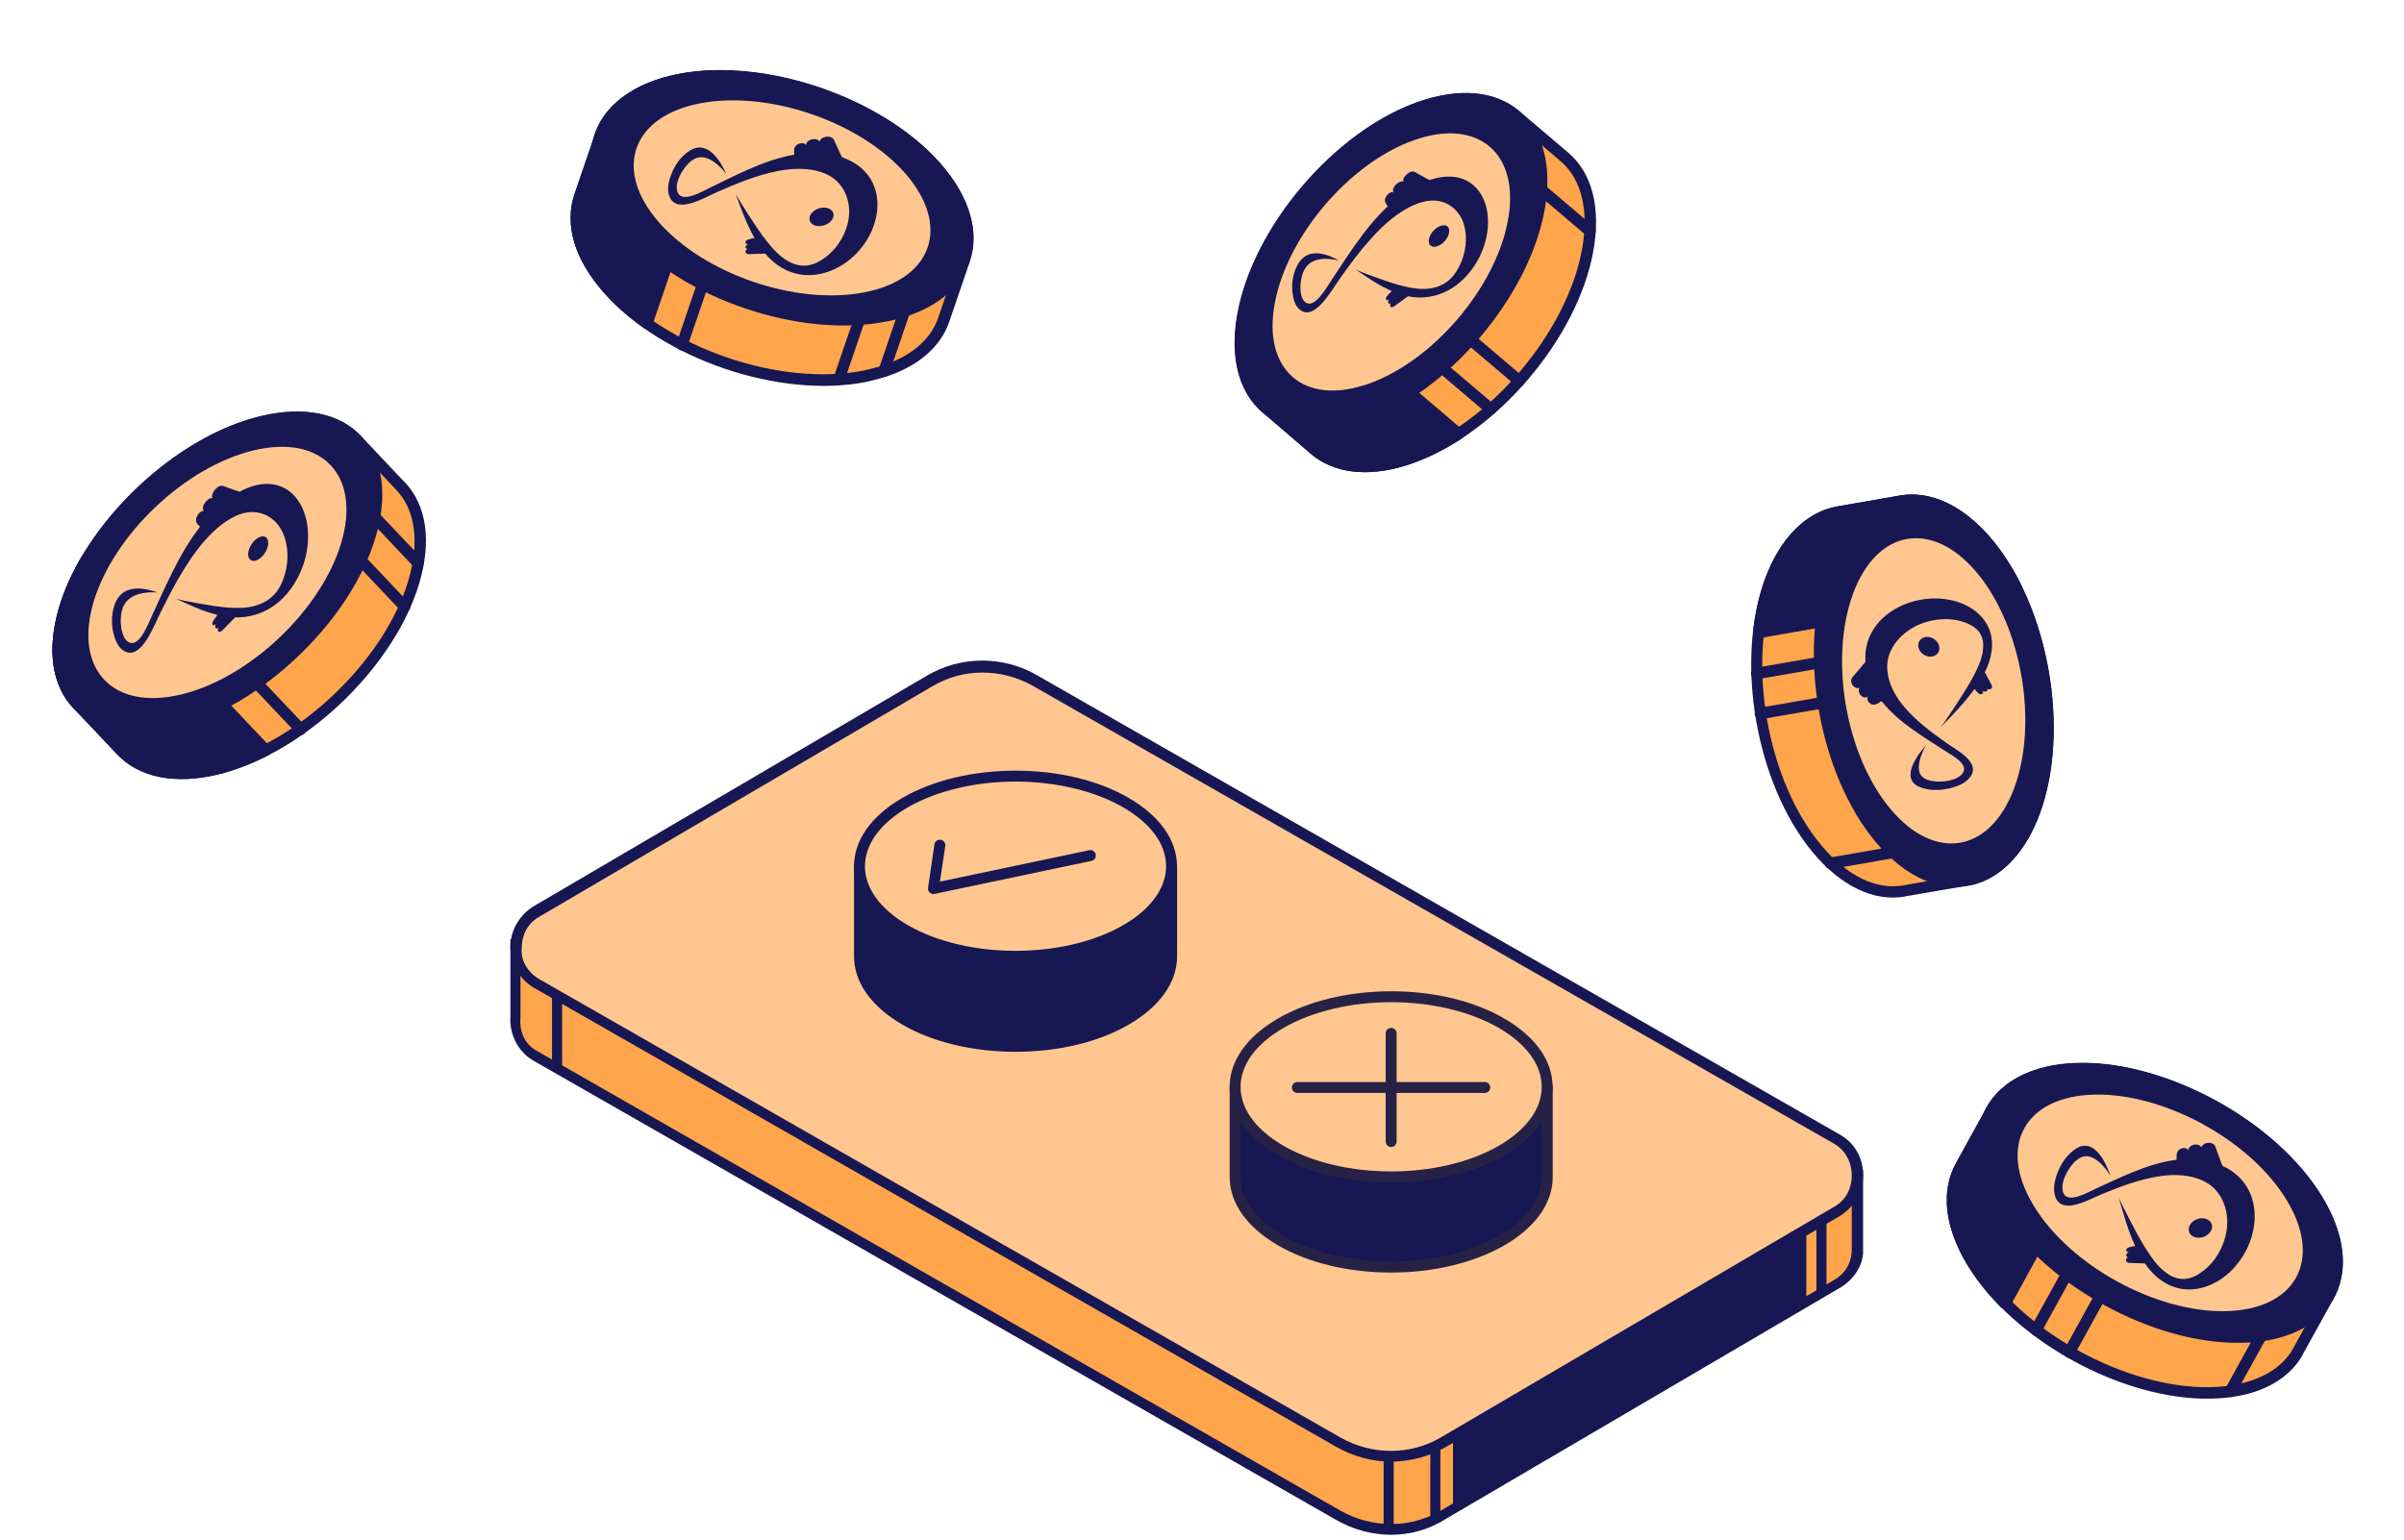 <svg width="64" height="41" viewBox="0 0 64 41" fill="none" xmlns="http://www.w3.org/2000/svg">
<path d="M53.024 29.564C53.392 28.9 54.196 28.483 55.347 28.457C57.656 28.409 60.5 29.975 61.69 31.948C62.285 32.935 62.356 33.84 61.993 34.503L61.177 35.984C60.809 36.648 60.005 37.065 58.853 37.091C56.544 37.139 53.701 35.573 52.511 33.6C51.916 32.614 51.839 31.71 52.207 31.046L53.024 29.564Z" fill="#FFA54B"/>
<path d="M59.969 37.082C60.588 36.891 61.053 36.538 61.312 36.064C61.319 36.05 61.323 36.043 61.325 36.031L62.128 34.583C62.537 33.842 62.43 32.878 61.824 31.878C60.605 29.867 57.7 28.268 55.343 28.314C54.185 28.336 53.294 28.768 52.887 29.497L52.071 30.978C51.662 31.719 51.769 32.682 52.374 33.683C53.593 35.694 56.499 37.292 58.855 37.247C59.264 37.237 59.636 37.185 59.969 37.082ZM61.049 35.908L61.045 35.915C60.695 36.545 59.901 36.918 58.853 36.941C56.595 36.985 53.809 35.453 52.644 33.524C52.096 32.616 51.989 31.763 52.341 31.12L53.157 29.639C53.507 29.009 54.301 28.636 55.349 28.613C57.607 28.569 60.394 30.101 61.558 32.029C62.106 32.938 62.214 33.791 61.86 34.428L61.049 35.908Z" fill="#171753"/>
<path d="M52.209 31.051L53.026 29.57C53.394 28.905 54.198 28.488 55.349 28.462C55.798 28.451 56.267 28.509 56.74 28.612L53.382 34.71C53.038 34.364 52.743 33.992 52.508 33.607C51.911 32.615 51.841 31.715 52.209 31.051Z" fill="#171753"/>
<path d="M53.431 34.851C53.468 34.84 53.501 34.812 53.519 34.778L56.871 28.681C56.893 28.639 56.894 28.587 56.876 28.546C56.856 28.5 56.818 28.471 56.769 28.463C56.271 28.351 55.787 28.304 55.343 28.313C54.185 28.335 53.294 28.768 52.887 29.496L52.071 30.978C51.662 31.718 51.769 32.682 52.374 33.683C52.603 34.064 52.906 34.446 53.269 34.814C53.303 34.85 53.349 34.865 53.398 34.856C53.416 34.856 53.421 34.854 53.431 34.851ZM56.506 28.718L53.349 34.453C53.063 34.148 52.828 33.838 52.64 33.531C52.093 32.623 51.985 31.769 52.337 31.127L53.154 29.646C53.504 29.016 54.298 28.643 55.346 28.62C55.712 28.605 56.105 28.64 56.506 28.718Z" fill="#171753"/>
<path d="M53.328 32.119C52.132 30.147 53.038 28.505 55.347 28.457C57.656 28.409 60.5 29.975 61.69 31.948C62.887 33.925 61.979 35.562 59.67 35.61C57.361 35.658 54.519 34.097 53.328 32.119Z" fill="#171753"/>
<path d="M54.138 32.102C53.174 30.513 53.904 29.189 55.766 29.15C57.628 29.111 59.92 30.374 60.88 31.965C61.845 33.558 61.113 34.878 59.251 34.917C57.39 34.956 55.099 33.697 54.138 32.102Z" fill="#FFC78F"/>
<path d="M60.784 35.595C61.509 35.371 62.012 34.937 62.242 34.333C62.511 33.629 62.362 32.754 61.821 31.867C60.602 29.856 57.696 28.258 55.34 28.303C54.049 28.326 53.106 28.855 52.773 29.729C52.504 30.432 52.654 31.307 53.195 32.195C54.414 34.205 57.321 35.809 59.676 35.759C60.08 35.755 60.451 35.698 60.784 35.595ZM54.325 28.768C54.626 28.674 54.976 28.624 55.349 28.613C57.607 28.569 60.394 30.1 61.558 32.029C62.045 32.835 62.182 33.615 61.956 34.23C61.764 34.736 61.324 35.11 60.694 35.304C60.393 35.398 60.043 35.448 59.67 35.459C57.412 35.503 54.625 33.972 53.461 32.043C52.974 31.237 52.837 30.457 53.065 29.847C53.26 29.335 53.696 28.962 54.325 28.768Z" fill="#171753"/>
<path d="M59.425 37.198C59.462 37.187 59.495 37.159 59.513 37.125L60.33 35.644C60.37 35.567 60.342 35.477 60.271 35.436C60.195 35.395 60.105 35.423 60.063 35.494L59.246 36.975C59.206 37.052 59.234 37.142 59.305 37.183C59.341 37.207 59.389 37.21 59.425 37.198ZM55.139 36.154C55.175 36.143 55.208 36.116 55.226 36.081L56.042 34.6C56.083 34.523 56.055 34.434 55.984 34.392C55.913 34.35 55.818 34.379 55.776 34.45L54.959 35.932C54.919 36.008 54.947 36.098 55.018 36.14C55.061 36.167 55.102 36.166 55.139 36.154ZM54.249 35.566C54.286 35.555 54.319 35.527 54.337 35.493L55.153 34.011C55.194 33.935 55.166 33.845 55.095 33.803C55.019 33.763 54.929 33.791 54.887 33.862L54.07 35.343C54.03 35.419 54.058 35.509 54.129 35.551C54.17 35.573 54.212 35.578 54.249 35.566Z" fill="#171753"/>
<path d="M50.598 13.352C51.341 13.226 52.172 13.589 52.915 14.472C54.397 16.245 54.956 19.439 54.161 21.609C53.767 22.693 53.107 23.315 52.358 23.442L50.692 23.732C49.943 23.859 49.117 23.494 48.375 22.611C46.893 20.839 46.334 17.645 47.125 15.482C47.519 14.397 48.179 13.776 48.928 13.649L50.598 13.352Z" fill="#FFA54B"/>
<path d="M52.624 23.534C53.349 23.31 53.948 22.643 54.309 21.656C55.115 19.448 54.545 16.182 53.035 14.372C52.282 13.475 51.41 13.055 50.573 13.198L48.907 13.487C48.088 13.631 47.388 14.328 46.989 15.419C46.178 17.629 46.754 20.894 48.264 22.704C49.017 23.601 49.882 24.017 50.713 23.876C50.724 23.873 50.729 23.871 50.74 23.868L52.39 23.583C52.464 23.578 52.545 23.558 52.624 23.534ZM48.761 13.84C48.824 13.82 48.895 13.804 48.96 13.79L50.626 13.5C51.347 13.376 52.12 13.757 52.799 14.566C54.245 16.298 54.797 19.431 54.021 21.548C53.66 22.535 53.049 23.165 52.334 23.288L50.667 23.577C50.667 23.577 50.667 23.577 50.662 23.579C49.941 23.703 49.168 23.322 48.489 22.513C47.038 20.782 46.491 17.648 47.267 15.53C47.6 14.639 48.126 14.036 48.761 13.84Z" fill="#171753"/>
<path d="M48.931 13.642L50.598 13.352C51.341 13.226 52.172 13.589 52.915 14.472C53.202 14.818 53.458 15.214 53.669 15.653L46.813 16.853C46.867 16.373 46.972 15.905 47.125 15.482C47.525 14.396 48.184 13.774 48.931 13.642Z" fill="#171753"/>
<path d="M53.718 15.794C53.755 15.783 53.792 15.754 53.811 15.719C53.833 15.677 53.834 15.625 53.809 15.581C53.58 15.124 53.321 14.717 53.034 14.371C52.28 13.469 51.41 13.054 50.573 13.197L48.907 13.487C48.088 13.63 47.388 14.328 46.989 15.419C46.835 15.838 46.727 16.311 46.67 16.822C46.662 16.87 46.682 16.916 46.716 16.952C46.751 16.988 46.801 17.001 46.845 16.994L53.701 15.794C53.702 15.799 53.708 15.797 53.718 15.794ZM48.761 13.839C48.824 13.819 48.895 13.803 48.96 13.789L50.626 13.499C51.347 13.375 52.12 13.756 52.799 14.566C53.031 14.848 53.247 15.169 53.44 15.532L46.991 16.659C47.049 16.247 47.146 15.869 47.267 15.53C47.6 14.639 48.126 14.036 48.761 13.839Z" fill="#171753"/>
<path d="M48.795 15.185C49.584 13.017 51.433 12.7 52.915 14.472C54.397 16.245 54.956 19.439 54.161 21.609C53.367 23.779 51.523 24.095 50.041 22.322C48.559 20.549 48.005 17.354 48.795 15.185Z" fill="#171753"/>
<path d="M49.328 15.823C49.961 14.085 51.442 13.831 52.63 15.251C53.817 16.672 54.266 19.232 53.629 20.971C52.992 22.71 51.514 22.963 50.327 21.542C49.139 20.122 48.695 17.561 49.328 15.823Z" fill="#FFC78F"/>
<path d="M52.624 23.533C53.349 23.309 53.948 22.643 54.309 21.656C55.115 19.448 54.545 16.181 53.035 14.371C52.214 13.385 51.231 12.982 50.343 13.257C49.618 13.481 49.019 14.148 48.657 15.135C47.846 17.345 48.422 20.609 49.932 22.419C50.752 23.4 51.73 23.81 52.624 23.533ZM50.427 13.55C51.194 13.312 52.056 13.683 52.801 14.571C54.252 16.301 54.799 19.436 54.022 21.553C53.697 22.448 53.169 23.046 52.534 23.242C51.767 23.48 50.905 23.109 50.161 22.221C48.71 20.491 48.163 17.357 48.939 15.239C49.265 14.344 49.793 13.746 50.427 13.55Z" fill="#171753"/>
<path d="M50.447 22.846C50.521 22.823 50.562 22.752 50.55 22.674C50.536 22.592 50.455 22.536 50.372 22.55L48.706 22.839C48.623 22.853 48.567 22.934 48.581 23.017C48.595 23.099 48.676 23.156 48.759 23.142L50.425 22.852C50.436 22.849 50.441 22.847 50.447 22.846ZM48.58 18.856C48.654 18.833 48.696 18.762 48.684 18.685C48.67 18.602 48.589 18.546 48.506 18.56L46.84 18.85C46.763 18.862 46.701 18.945 46.715 19.028C46.729 19.11 46.81 19.166 46.893 19.152L48.559 18.863C48.57 18.859 48.575 18.858 48.58 18.856ZM48.483 17.791C48.557 17.768 48.599 17.697 48.586 17.62C48.572 17.537 48.491 17.481 48.408 17.495L46.742 17.785C46.66 17.799 46.603 17.88 46.617 17.962C46.631 18.045 46.712 18.101 46.795 18.087L48.462 17.798C48.472 17.794 48.477 17.793 48.483 17.791Z" fill="#171753"/>
<path d="M33.714 10.874C33.138 10.38 32.893 9.511 33.098 8.376C33.518 6.101 35.619 3.637 37.797 2.865C38.882 2.477 39.786 2.591 40.361 3.08L41.645 4.178C42.221 4.672 42.467 5.54 42.262 6.676C41.841 8.95 39.741 11.414 37.563 12.187C36.478 12.575 35.573 12.46 34.999 11.972L33.714 10.874Z" fill="#FFA54B"/>
<path d="M37.425 12.397C37.489 12.378 37.552 12.358 37.619 12.332C39.839 11.546 41.99 9.02 42.415 6.704C42.626 5.549 42.394 4.613 41.749 4.064L40.459 2.968C39.82 2.419 38.857 2.322 37.747 2.724C35.532 3.508 33.381 6.034 32.951 8.352C32.74 9.506 32.972 10.443 33.617 10.991L34.901 12.089C35.507 12.603 36.399 12.715 37.425 12.397ZM38.024 2.945C38.944 2.66 39.737 2.751 40.257 3.193L41.548 4.295C42.107 4.771 42.308 5.607 42.115 6.652C41.706 8.87 39.645 11.293 37.515 12.051C36.511 12.402 35.656 12.336 35.103 11.858L33.813 10.762C33.26 10.284 33.059 9.448 33.246 8.405C33.655 6.187 35.716 3.764 37.846 3.006C37.908 2.981 37.966 2.963 38.024 2.945Z" fill="#171753"/>
<path d="M34.999 11.972L33.709 10.876C33.133 10.382 32.888 9.513 33.093 8.377C33.176 7.934 33.32 7.484 33.521 7.045L38.813 11.562C38.408 11.827 37.983 12.045 37.559 12.194C36.478 12.575 35.575 12.466 34.999 11.972Z" fill="#171753"/>
<path d="M37.425 12.397C37.489 12.377 37.552 12.358 37.619 12.331C38.043 12.183 38.473 11.963 38.908 11.683C38.947 11.66 38.973 11.611 38.976 11.564C38.978 11.517 38.958 11.471 38.924 11.435L33.632 6.918C33.594 6.889 33.549 6.874 33.5 6.883C33.452 6.898 33.415 6.927 33.393 6.969C33.183 7.433 33.042 7.894 32.959 8.337C32.748 9.492 32.98 10.429 33.624 10.977L34.902 12.089C35.507 12.602 36.399 12.715 37.425 12.397ZM38.561 11.536C38.21 11.749 37.858 11.921 37.514 12.045C36.51 12.397 35.655 12.331 35.101 11.853L33.811 10.757C33.258 10.279 33.057 9.443 33.244 8.4C33.313 8.042 33.423 7.666 33.578 7.288L38.561 11.536Z" fill="#171753"/>
<path d="M36.279 11.089C34.106 11.86 32.681 10.643 33.103 8.374C33.523 6.1 35.624 3.636 37.802 2.863C39.974 2.093 41.4 3.309 40.977 5.578C40.557 7.853 38.451 10.318 36.279 11.089Z" fill="#171753"/>
<path d="M36.44 10.218C34.727 10.825 33.604 9.867 33.937 8.078C34.268 6.285 35.924 4.343 37.641 3.734C39.353 3.126 40.477 4.085 40.144 5.874C39.812 7.667 38.152 9.61 36.44 10.218Z" fill="#FFC78F"/>
<path d="M36.134 11.296C36.197 11.276 36.261 11.256 36.323 11.232C38.543 10.446 40.694 7.92 41.119 5.604C41.329 4.467 41.1 3.54 40.477 2.986C39.837 2.419 38.862 2.32 37.738 2.715C35.524 3.498 33.367 6.026 32.943 8.342C32.732 9.48 32.961 10.406 33.585 10.96C34.193 11.502 35.097 11.616 36.134 11.296ZM38.024 2.945C38.96 2.655 39.76 2.75 40.281 3.215C40.818 3.697 41.011 4.524 40.824 5.55C40.415 7.769 38.354 10.191 36.224 10.949C36.166 10.967 36.104 10.992 36.046 11.01C35.109 11.3 34.309 11.205 33.789 10.741C33.251 10.258 33.059 9.431 33.246 8.405C33.655 6.186 35.716 3.764 37.846 3.006C37.908 2.981 37.966 2.963 38.024 2.945Z" fill="#171753"/>
<path d="M39.729 11.041C39.756 11.033 39.781 11.019 39.802 10.995C39.858 10.932 39.851 10.835 39.788 10.78L38.498 9.683C38.434 9.628 38.338 9.634 38.282 9.698C38.227 9.762 38.233 9.858 38.297 9.914L39.587 11.01C39.626 11.044 39.682 11.056 39.729 11.041ZM40.488 10.29C40.515 10.282 40.539 10.269 40.561 10.245C40.617 10.181 40.61 10.085 40.546 10.029L39.257 8.933C39.193 8.877 39.097 8.884 39.041 8.947C38.985 9.011 38.992 9.108 39.056 9.163L40.345 10.259C40.385 10.293 40.441 10.305 40.488 10.29ZM42.371 6.3C42.398 6.292 42.423 6.278 42.444 6.254C42.5 6.191 42.493 6.094 42.43 6.039L41.14 4.942C41.076 4.887 40.98 4.893 40.924 4.957C40.869 5.021 40.875 5.117 40.939 5.173L42.228 6.269C42.27 6.308 42.324 6.315 42.371 6.3Z" fill="#171753"/>
<path d="M15.978 3.618C16.226 2.904 16.941 2.347 18.071 2.124C20.338 1.678 23.408 2.721 24.926 4.46C25.688 5.331 25.912 6.206 25.666 6.926L25.118 8.527C24.869 9.241 24.155 9.798 23.024 10.021C20.757 10.467 17.687 9.423 16.17 7.685C15.408 6.814 15.183 5.939 15.43 5.219L15.978 3.618Z" fill="#FFA54B"/>
<path d="M23.526 10.05C24.415 9.776 25.035 9.253 25.267 8.579L25.815 6.978C26.09 6.18 25.819 5.249 25.047 4.364C23.497 2.595 20.359 1.52 18.05 1.98C16.914 2.204 16.108 2.783 15.842 3.573L15.294 5.174C15.021 5.977 15.29 6.902 16.068 7.786C17.618 9.555 20.755 10.63 23.065 10.17C23.221 10.133 23.378 10.096 23.526 10.05ZM17.659 2.385C17.797 2.342 17.947 2.301 18.099 2.271C20.317 1.834 23.325 2.863 24.811 4.559C25.51 5.357 25.764 6.176 25.521 6.872L24.973 8.473C24.772 9.057 24.228 9.509 23.434 9.754C23.297 9.797 23.145 9.832 22.994 9.867C20.776 10.304 17.769 9.276 16.282 7.58C15.583 6.782 15.335 5.961 15.572 5.267L16.12 3.666C16.322 3.082 16.866 2.63 17.659 2.385Z" fill="#171753"/>
<path d="M15.43 5.219L15.978 3.618C16.226 2.903 16.941 2.346 18.071 2.124C18.515 2.039 18.986 2.009 19.468 2.028L17.222 8.611C16.822 8.329 16.469 8.015 16.168 7.679C15.413 6.812 15.187 5.931 15.43 5.219Z" fill="#171753"/>
<path d="M17.267 8.759C17.315 8.745 17.351 8.71 17.366 8.665L19.615 2.075C19.63 2.03 19.626 1.979 19.597 1.942C19.568 1.904 19.525 1.877 19.478 1.874C18.967 1.853 18.485 1.886 18.049 1.975C16.912 2.199 16.107 2.778 15.841 3.568L15.293 5.169C15.02 5.972 15.289 6.897 16.066 7.781C16.362 8.118 16.723 8.441 17.145 8.739C17.176 8.764 17.225 8.772 17.267 8.759ZM19.258 2.174L17.146 8.368C16.814 8.117 16.529 7.852 16.288 7.579C15.589 6.781 15.341 5.959 15.578 5.266L16.126 3.665C16.361 2.984 17.067 2.475 18.107 2.275C18.46 2.201 18.85 2.167 19.258 2.174Z" fill="#171753"/>
<path d="M16.716 6.079C15.199 4.34 15.805 2.571 18.071 2.124C20.338 1.678 23.408 2.721 24.926 4.46C26.443 6.198 25.837 7.968 23.57 8.415C21.303 8.861 18.239 7.816 16.716 6.079Z" fill="#171753"/>
<path d="M17.539 5.917C16.326 4.527 16.81 3.112 18.622 2.755C20.435 2.398 22.89 3.232 24.103 4.622C25.316 6.013 24.832 7.427 23.019 7.784C21.207 8.141 18.756 7.306 17.539 5.917Z" fill="#FFC78F"/>
<path d="M24.072 8.445C25.009 8.155 25.635 7.596 25.84 6.872C26.064 6.096 25.775 5.2 25.038 4.356C23.488 2.587 20.351 1.512 18.041 1.971C16.851 2.206 16.039 2.823 15.8 3.662C15.577 4.438 15.865 5.334 16.602 6.178C18.152 7.947 21.29 9.022 23.599 8.562C23.769 8.533 23.924 8.491 24.072 8.445ZM17.66 2.385C17.797 2.343 17.947 2.302 18.1 2.272C20.317 1.835 23.325 2.863 24.811 4.559C25.476 5.321 25.739 6.115 25.548 6.789C25.37 7.412 24.818 7.895 23.982 8.154C23.845 8.196 23.695 8.237 23.542 8.267C21.324 8.704 18.317 7.676 16.83 5.98C16.166 5.218 15.903 4.424 16.094 3.75C16.272 3.127 16.829 2.642 17.66 2.385Z" fill="#171753"/>
<path d="M23.577 10.03C23.625 10.015 23.661 9.981 23.676 9.935L24.224 8.334C24.252 8.256 24.206 8.166 24.13 8.143C24.051 8.115 23.961 8.161 23.939 8.237L23.391 9.838C23.363 9.916 23.406 10.001 23.485 10.029C23.518 10.042 23.551 10.038 23.577 10.03ZM22.377 10.25C22.424 10.236 22.46 10.201 22.475 10.156L23.023 8.555C23.051 8.477 23.007 8.392 22.929 8.364C22.851 8.336 22.76 8.381 22.738 8.458L22.19 10.059C22.162 10.137 22.206 10.222 22.284 10.25C22.317 10.263 22.35 10.259 22.377 10.25ZM18.201 9.323C18.248 9.308 18.284 9.274 18.299 9.229L18.847 7.628C18.875 7.55 18.83 7.459 18.753 7.437C18.675 7.409 18.585 7.454 18.562 7.53L18.014 9.131C17.986 9.21 18.032 9.3 18.108 9.323C18.139 9.33 18.169 9.333 18.201 9.323Z" fill="#171753"/>
<path d="M2.066 18.76C1.547 18.208 1.393 17.317 1.724 16.212C2.383 13.997 4.736 11.768 6.982 11.235C8.105 10.969 8.985 11.172 9.509 11.722L10.671 12.951C11.19 13.503 11.344 14.394 11.013 15.499C10.354 17.714 8.001 19.943 5.755 20.476C4.632 20.742 3.751 20.534 3.228 19.988L2.066 18.76Z" fill="#FFA54B"/>
<path d="M6.127 20.535C8.317 19.857 10.525 17.667 11.159 15.541C11.495 14.417 11.361 13.456 10.777 12.843C10.768 12.834 10.761 12.83 10.753 12.821L9.614 11.615C9.036 11 8.084 10.807 6.945 11.079C4.649 11.621 2.241 13.931 1.576 16.165C1.24 17.289 1.375 18.25 1.959 18.863L3.121 20.091C3.705 20.705 4.652 20.899 5.79 20.627C5.905 20.604 6.016 20.569 6.127 20.535ZM10.558 13.055C11.06 13.59 11.173 14.441 10.872 15.456C10.268 17.492 8.147 19.591 6.042 20.242C5.936 20.275 5.829 20.302 5.722 20.33C4.69 20.574 3.848 20.417 3.341 19.884L2.178 18.656C1.677 18.122 1.564 17.27 1.87 16.254C2.506 14.115 4.818 11.905 7.015 11.381C8.047 11.138 8.889 11.294 9.396 11.827L10.558 13.055Z" fill="#171753"/>
<path d="M3.23 19.994L2.068 18.765C1.549 18.213 1.395 17.322 1.725 16.217C1.854 15.789 2.049 15.352 2.291 14.935L7.071 19.988C6.635 20.209 6.195 20.38 5.757 20.481C4.634 20.747 3.747 20.541 3.23 19.994Z" fill="#171753"/>
<path d="M6.122 20.536C6.455 20.433 6.794 20.293 7.139 20.117C7.185 20.097 7.213 20.054 7.221 20.005C7.229 19.956 7.214 19.908 7.18 19.872L2.4 14.82C2.366 14.784 2.321 14.769 2.27 14.774C2.224 14.776 2.181 14.807 2.154 14.85C1.898 15.294 1.703 15.731 1.576 16.165C1.24 17.289 1.375 18.249 1.959 18.863L3.121 20.091C3.705 20.704 4.652 20.898 5.791 20.627C5.9 20.605 6.011 20.57 6.122 20.536ZM6.818 19.938C6.444 20.117 6.079 20.248 5.722 20.329C4.69 20.573 3.848 20.417 3.341 19.884L2.179 18.656C1.677 18.121 1.564 17.269 1.87 16.253C1.976 15.902 2.125 15.543 2.322 15.186L6.818 19.938Z" fill="#171753"/>
<path d="M4.594 19.253C2.35 19.791 1.064 18.427 1.724 16.212C2.383 13.997 4.736 11.768 6.982 11.236C9.226 10.697 10.512 12.062 9.852 14.277C9.192 16.486 6.839 18.715 4.594 19.253Z" fill="#171753"/>
<path d="M4.82 18.495C3 18.931 1.958 17.825 2.492 16.029C3.027 14.233 4.935 12.425 6.756 11.993C8.576 11.557 9.618 12.663 9.084 14.459C8.548 16.251 6.64 18.059 4.82 18.495Z" fill="#FFC78F"/>
<path d="M4.965 19.306C7.154 18.629 9.363 16.439 9.997 14.312C10.333 13.188 10.198 12.228 9.614 11.614C9.036 10.999 8.085 10.812 6.946 11.084C4.651 11.626 2.242 13.936 1.577 16.17C1.241 17.294 1.376 18.255 1.96 18.868C2.539 19.483 3.489 19.67 4.628 19.399C4.742 19.375 4.853 19.341 4.965 19.306ZM6.695 11.469C6.8 11.436 6.908 11.409 7.015 11.381C8.047 11.137 8.889 11.294 9.396 11.827C9.903 12.36 10.01 13.213 9.705 14.229C9.1 16.265 6.98 18.364 4.874 19.015C4.759 19.034 4.661 19.076 4.554 19.103C3.522 19.347 2.68 19.19 2.178 18.656C1.672 18.123 1.564 17.27 1.863 16.25C2.476 14.223 4.595 12.118 6.695 11.469Z" fill="#171753"/>
<path d="M8.048 19.569C8.069 19.563 8.089 19.551 8.106 19.534C8.169 19.474 8.169 19.381 8.115 19.317L6.952 18.089C6.892 18.026 6.8 18.026 6.735 18.081C6.673 18.14 6.672 18.233 6.727 18.297L7.89 19.526C7.932 19.57 7.995 19.586 8.048 19.569ZM10.816 16.302C10.837 16.296 10.856 16.284 10.874 16.267C10.937 16.207 10.937 16.114 10.882 16.05L10.301 15.435L9.72 14.821C9.66 14.759 9.567 14.759 9.503 14.813C9.44 14.873 9.44 14.966 9.5 15.028L10.662 16.257C10.7 16.303 10.763 16.319 10.816 16.302ZM11.179 15.135C11.2 15.128 11.22 15.117 11.237 15.1C11.3 15.04 11.3 14.947 11.24 14.884L10.078 13.656C10.018 13.593 9.925 13.593 9.861 13.648C9.798 13.708 9.798 13.8 9.853 13.865L11.015 15.093C11.065 15.141 11.126 15.151 11.179 15.135Z" fill="#171753"/>
<path d="M6.61 14.712C6.634 14.539 6.771 14.356 6.918 14.299C7.064 14.243 7.162 14.336 7.138 14.509C7.113 14.682 6.976 14.865 6.83 14.922C6.683 14.978 6.586 14.879 6.61 14.712Z" fill="#171753"/>
<path d="M8.144 14.793C8.121 14.888 8.098 14.982 8.061 15.078C7.942 15.411 7.737 15.752 7.443 16.011C7.042 16.357 6.61 16.452 6.259 16.44C5.92 16.788 5.92 16.788 5.92 16.788C5.843 16.863 5.763 16.817 5.815 16.722C5.727 16.771 5.714 16.695 5.749 16.616C5.67 16.702 5.625 16.618 5.674 16.539C5.706 16.486 5.753 16.423 5.788 16.374C5.392 16.279 5.045 16.109 4.692 15.947C4.897 16.009 5.734 16.152 5.941 16.169C6.157 16.187 6.374 16.205 6.607 16.171C6.801 16.141 7.054 16.07 7.258 15.875C7.444 15.703 7.541 15.459 7.594 15.252C7.714 14.802 7.641 14.376 7.481 14.094C7.313 13.8 6.999 13.598 6.603 13.644C6.458 13.659 6.307 13.717 6.162 13.798C5.827 13.982 5.499 14.309 5.235 14.663C4.854 15.173 4.56 15.735 4.287 16.284C4.102 16.653 3.797 17.497 3.377 17.37C3.19 17.311 3.093 17.121 3.036 16.921C2.971 16.708 2.948 16.399 3.052 16.102C3.273 15.477 3.957 15.694 4.188 15.777C4.173 15.777 3.611 15.716 3.357 16.03C3.241 16.176 3.219 16.366 3.215 16.499C3.209 16.738 3.272 17.067 3.474 17.121C3.736 17.187 3.96 16.581 4.062 16.36C4.234 15.986 4.401 15.614 4.587 15.24C4.793 14.828 5.028 14.41 5.325 14.028C5.279 13.98 5.211 13.926 5.219 13.837C5.223 13.739 5.335 13.591 5.428 13.605C5.332 13.511 5.517 13.243 5.657 13.265C5.603 13.175 5.735 12.983 5.85 12.944C5.915 12.919 5.972 12.952 6.017 12.97C6.135 13.011 6.253 13.056 6.376 13.095C7.658 12.406 8.426 13.539 8.144 14.793Z" fill="#171753"/>
<path d="M21.628 5.652C21.747 5.534 21.949 5.494 22.083 5.562C22.217 5.631 22.23 5.78 22.112 5.898C21.993 6.017 21.791 6.057 21.657 5.988C21.523 5.92 21.514 5.766 21.628 5.652Z" fill="#171753"/>
<path d="M22.639 6.899C22.567 6.956 22.496 7.014 22.414 7.061C22.137 7.234 21.795 7.346 21.441 7.325C20.961 7.291 20.607 7.033 20.372 6.754C19.934 6.768 19.934 6.768 19.934 6.768C19.837 6.768 19.809 6.671 19.901 6.634C19.811 6.606 19.847 6.535 19.917 6.5C19.813 6.507 19.831 6.406 19.911 6.381C19.963 6.363 20.033 6.349 20.086 6.338C19.869 5.957 19.73 5.555 19.581 5.154C19.686 5.362 20.179 6.12 20.312 6.293C20.451 6.474 20.59 6.655 20.77 6.807C20.922 6.934 21.138 7.072 21.392 7.075C21.622 7.081 21.832 6.962 21.99 6.839C22.337 6.575 22.537 6.18 22.592 5.833C22.649 5.471 22.551 5.068 22.25 4.799C22.142 4.699 22.003 4.629 21.856 4.582C21.517 4.469 21.099 4.477 20.709 4.554C20.147 4.665 19.615 4.884 19.105 5.109C18.76 5.259 18.055 5.694 17.839 5.27C17.745 5.079 17.79 4.853 17.868 4.65C17.948 4.432 18.113 4.169 18.359 4.013C18.879 3.688 19.223 4.387 19.333 4.63C19.323 4.62 18.971 4.137 18.612 4.191C18.447 4.217 18.32 4.351 18.239 4.453C18.095 4.639 17.945 4.949 18.052 5.147C18.194 5.401 18.704 5.093 18.905 4.997C19.242 4.832 19.576 4.666 19.924 4.512C20.308 4.344 20.716 4.193 21.144 4.119C21.141 4.046 21.126 3.95 21.183 3.886C21.243 3.812 21.407 3.779 21.463 3.863C21.452 3.714 21.737 3.644 21.821 3.769C21.837 3.656 22.04 3.605 22.142 3.663C22.202 3.694 22.222 3.764 22.242 3.813C22.3 3.936 22.354 4.063 22.416 4.189C23.705 4.63 23.569 6.121 22.639 6.899Z" fill="#171753"/>
<path d="M58.352 32.555C58.47 32.437 58.666 32.407 58.792 32.489C58.919 32.572 58.925 32.732 58.806 32.85C58.688 32.968 58.492 32.998 58.366 32.916C58.24 32.834 58.237 32.669 58.352 32.555Z" fill="#171753"/>
<path d="M59.274 33.954C59.203 34.011 59.133 34.067 59.052 34.111C58.779 34.277 58.446 34.374 58.106 34.328C57.647 34.259 57.316 33.96 57.102 33.646C56.68 33.631 56.68 33.631 56.68 33.631C56.587 33.625 56.564 33.519 56.653 33.487C56.568 33.45 56.605 33.378 56.674 33.344C56.574 33.345 56.594 33.238 56.673 33.217C56.724 33.202 56.791 33.191 56.843 33.183C56.649 32.762 56.531 32.323 56.404 31.885C56.496 32.114 56.94 32.957 57.062 33.15C57.188 33.352 57.314 33.555 57.482 33.73C57.623 33.876 57.825 34.038 58.07 34.058C58.29 34.08 58.496 33.967 58.653 33.846C58.997 33.587 59.205 33.18 59.271 32.813C59.34 32.43 59.261 31.994 58.983 31.686C58.882 31.573 58.752 31.488 58.612 31.428C58.291 31.285 57.889 31.265 57.511 31.321C56.966 31.401 56.446 31.599 55.947 31.805C55.61 31.942 54.915 32.358 54.725 31.891C54.642 31.681 54.694 31.444 54.776 31.232C54.861 31.004 55.031 30.735 55.274 30.585C55.786 30.273 56.089 31.042 56.186 31.31C56.176 31.298 55.857 30.759 55.509 30.792C55.35 30.809 55.222 30.943 55.141 31.047C54.995 31.235 54.839 31.556 54.934 31.775C55.061 32.056 55.563 31.761 55.759 31.672C56.091 31.519 56.417 31.364 56.758 31.224C57.133 31.07 57.531 30.936 57.946 30.886C57.946 30.808 57.935 30.704 57.992 30.639C58.053 30.564 58.212 30.541 58.262 30.634C58.258 30.474 58.535 30.419 58.61 30.558C58.629 30.439 58.827 30.398 58.923 30.466C58.979 30.503 58.996 30.58 59.013 30.634C59.064 30.769 59.111 30.908 59.166 31.046C60.387 31.604 60.199 33.187 59.274 33.954Z" fill="#171753"/>
<path d="M38.049 6.337C38.096 6.18 38.249 6.032 38.393 6.003C38.538 5.974 38.616 6.077 38.569 6.234C38.523 6.391 38.37 6.539 38.225 6.568C38.081 6.597 38.004 6.489 38.049 6.337Z" fill="#171753"/>
<path d="M39.468 6.66C39.433 6.745 39.399 6.829 39.351 6.911C39.194 7.202 38.956 7.487 38.646 7.68C38.225 7.937 37.809 7.956 37.483 7.889C37.119 8.157 37.119 8.157 37.119 8.157C37.037 8.215 36.969 8.16 37.03 8.079C36.942 8.111 36.94 8.038 36.983 7.97C36.898 8.037 36.868 7.952 36.925 7.886C36.961 7.843 37.014 7.791 37.053 7.751C36.698 7.599 36.397 7.385 36.091 7.177C36.274 7.268 37.033 7.536 37.224 7.585C37.423 7.637 37.623 7.688 37.845 7.694C38.03 7.698 38.276 7.672 38.492 7.524C38.69 7.394 38.813 7.182 38.892 6.998C39.066 6.599 39.057 6.191 38.947 5.903C38.831 5.602 38.567 5.363 38.19 5.342C38.053 5.333 37.904 5.363 37.758 5.414C37.42 5.532 37.07 5.784 36.775 6.07C36.349 6.483 35.997 6.959 35.667 7.425C35.443 7.739 35.042 8.475 34.668 8.289C34.502 8.204 34.438 8.012 34.413 7.816C34.381 7.608 34.403 7.317 34.541 7.057C34.834 6.511 35.441 6.823 35.644 6.938C35.631 6.936 35.115 6.788 34.835 7.04C34.707 7.156 34.66 7.33 34.638 7.452C34.599 7.674 34.612 7.991 34.793 8.073C35.028 8.177 35.321 7.649 35.447 7.46C35.659 7.14 35.866 6.821 36.091 6.503C36.34 6.152 36.617 5.801 36.946 5.494C36.911 5.442 36.854 5.38 36.874 5.299C36.891 5.209 37.016 5.088 37.101 5.117C37.024 5.014 37.234 4.794 37.361 4.837C37.324 4.745 37.473 4.587 37.586 4.569C37.65 4.557 37.699 4.597 37.738 4.621C37.843 4.678 37.945 4.739 38.055 4.795C39.346 4.361 39.904 5.539 39.468 6.66Z" fill="#171753"/>
<path d="M51.329 17.481C51.173 17.449 51.058 17.309 51.069 17.166C51.081 17.024 51.214 16.935 51.37 16.967C51.526 16.999 51.642 17.139 51.63 17.282C51.619 17.425 51.48 17.512 51.329 17.481Z" fill="#171753"/>
<path d="M52.095 16.022C52.176 16.049 52.257 16.075 52.332 16.116C52.601 16.245 52.838 16.459 52.957 16.752C53.111 17.152 53.009 17.569 52.84 17.903C53.023 18.244 53.023 18.244 53.023 18.244C53.061 18.322 52.982 18.395 52.913 18.341C52.921 18.427 52.842 18.436 52.781 18.399C52.829 18.478 52.728 18.517 52.673 18.466C52.637 18.434 52.596 18.386 52.565 18.349C52.296 18.722 51.977 19.045 51.662 19.373C51.814 19.18 52.327 18.39 52.436 18.193C52.55 17.988 52.664 17.782 52.736 17.558C52.795 17.371 52.839 17.126 52.743 16.922C52.66 16.735 52.467 16.631 52.291 16.57C51.911 16.432 51.467 16.48 51.123 16.618C50.764 16.764 50.428 17.053 50.295 17.434C50.245 17.573 50.233 17.72 50.246 17.862C50.274 18.191 50.443 18.52 50.666 18.79C50.987 19.18 51.398 19.488 51.806 19.776C52.079 19.972 52.756 20.306 52.446 20.7C52.305 20.875 52.078 20.958 51.859 21.002C51.626 21.054 51.317 21.06 51.077 20.946C50.573 20.703 51.088 20.062 51.272 19.846C51.266 19.859 50.954 20.393 51.144 20.651C51.233 20.769 51.406 20.799 51.532 20.811C51.761 20.828 52.107 20.784 52.249 20.595C52.43 20.348 51.946 20.104 51.779 19.995C51.495 19.812 51.211 19.634 50.933 19.437C50.627 19.22 50.329 18.974 50.094 18.672C50.027 18.713 49.944 18.776 49.861 18.764C49.769 18.755 49.676 18.641 49.731 18.553C49.597 18.64 49.422 18.449 49.506 18.317C49.394 18.364 49.268 18.228 49.282 18.117C49.287 18.053 49.345 18 49.383 17.958C49.475 17.848 49.572 17.738 49.664 17.623C49.574 16.364 51.012 15.689 52.095 16.022Z" fill="#171753"/>
<path d="M49.5 33.28V31.332L47.35 31.366L27.596 20.078C26.723 19.574 25.648 19.574 24.774 20.078L17.35 24.445L13.722 25.117V27.065C13.688 27.468 13.856 27.872 14.259 28.107L35.625 40.335C36.499 40.839 37.574 40.839 38.447 40.335L48.929 34.187C49.298 34.019 49.466 33.65 49.5 33.28Z" fill="#FFA54B"/>
<path d="M37.036 40.872C36.532 40.872 36.028 40.738 35.558 40.469L14.192 28.241C13.789 28.006 13.554 27.535 13.588 27.065V25.016L17.283 24.31L24.674 19.943C25.581 19.406 26.723 19.406 27.63 19.943L47.35 31.231L49.6 31.164V33.381C49.567 33.75 49.332 34.086 48.996 34.288L38.514 40.436C38.044 40.738 37.54 40.872 37.036 40.872ZM13.856 25.251V27.099C13.823 27.502 13.991 27.838 14.327 28.006L35.693 40.234C36.532 40.704 37.54 40.704 38.346 40.234L48.828 34.086C49.13 33.918 49.298 33.616 49.298 33.28V33.246V31.5L47.249 31.533L27.462 20.212C26.622 19.742 25.614 19.742 24.808 20.212L17.384 24.579L13.856 25.251Z" fill="#171753"/>
<path d="M14.259 26.192L35.625 38.42C36.499 38.924 37.574 38.924 38.447 38.42L48.929 32.272C49.668 31.836 49.668 30.794 48.929 30.391L27.563 18.163C26.689 17.659 25.614 17.659 24.741 18.163L14.259 24.277C13.554 24.714 13.554 25.755 14.259 26.192Z" fill="#FFC78F"/>
<path d="M37.036 38.924C36.532 38.924 36.029 38.79 35.558 38.521L14.192 26.293C13.823 26.058 13.588 25.654 13.588 25.218C13.588 24.781 13.823 24.378 14.192 24.143L24.674 17.995C25.581 17.457 26.723 17.457 27.63 17.995L48.996 30.223C49.399 30.458 49.601 30.861 49.601 31.298C49.601 31.735 49.365 32.138 48.996 32.373L38.515 38.521C38.044 38.79 37.54 38.924 37.036 38.924ZM14.327 26.058L35.693 38.286C36.532 38.756 37.54 38.756 38.347 38.286L48.828 32.138C49.13 31.97 49.298 31.668 49.298 31.298C49.298 30.962 49.13 30.626 48.828 30.458L27.496 18.264C26.656 17.793 25.648 17.793 24.842 18.264L14.36 24.411C14.058 24.579 13.89 24.882 13.89 25.251C13.856 25.587 14.058 25.89 14.327 26.058Z" fill="#171753"/>
<path d="M14.965 26.494H14.696V28.51H14.965V26.494Z" fill="#171753"/>
<path d="M37.104 38.723H36.835V40.738H37.104V38.723Z" fill="#171753"/>
<path d="M38.346 38.454H38.078V40.469H38.346V38.454Z" fill="#171753"/>
<path d="M48.626 32.44H48.358V34.456H48.626V32.44Z" fill="#171753"/>
<path d="M38.682 38.252V40.2L48.089 34.691V32.743L38.682 38.252Z" fill="#171753"/>
<path d="M31.189 25.468V23.068H22.881V25.468C22.881 26.082 23.288 26.695 24.099 27.164C25.72 28.101 28.353 28.101 29.974 27.164C30.785 26.695 31.189 26.082 31.189 25.468Z" fill="#171753"/>
<path d="M27.035 28.01C25.901 28.01 24.832 27.755 24.025 27.287C23.195 26.805 22.736 26.159 22.736 25.465V23.065C22.736 22.984 22.8 22.92 22.881 22.92H31.192C31.273 22.92 31.337 22.984 31.337 23.065V25.465C31.337 26.159 30.879 26.805 30.049 27.287C29.238 27.755 28.169 28.01 27.035 28.01ZM23.027 23.213V25.468C23.027 26.056 23.434 26.611 24.17 27.038C25.75 27.949 28.321 27.949 29.9 27.038C30.637 26.611 31.044 26.053 31.044 25.468V23.213H23.027Z" fill="#171753"/>
<path d="M27.035 25.468C29.329 25.468 31.189 24.394 31.189 23.069C31.189 21.743 29.329 20.669 27.035 20.669C24.741 20.669 22.881 21.743 22.881 23.069C22.881 24.394 24.741 25.468 27.035 25.468Z" fill="#FFC78F"/>
<path d="M27.035 25.614C25.901 25.614 24.832 25.359 24.025 24.89C23.195 24.409 22.736 23.763 22.736 23.069C22.736 22.374 23.195 21.728 24.025 21.247C24.832 20.782 25.901 20.523 27.035 20.523C28.169 20.523 29.238 20.779 30.045 21.247C30.875 21.728 31.334 22.374 31.334 23.069C31.334 23.763 30.875 24.409 30.045 24.89C29.238 25.355 28.169 25.614 27.035 25.614ZM27.035 20.814C25.998 20.814 24.961 21.044 24.17 21.499C23.434 21.925 23.027 22.484 23.027 23.069C23.027 23.653 23.434 24.212 24.17 24.639C25.75 25.549 28.321 25.549 29.9 24.639C30.637 24.212 31.044 23.653 31.044 23.069C31.044 22.481 30.637 21.925 29.9 21.499C29.109 21.044 28.072 20.814 27.035 20.814Z" fill="#171753"/>
<path d="M24.852 23.808C24.816 23.808 24.78 23.795 24.751 23.769C24.716 23.737 24.7 23.688 24.706 23.643L24.877 22.487C24.89 22.406 24.961 22.351 25.042 22.364C25.123 22.377 25.178 22.451 25.165 22.529L25.023 23.478L28.999 22.642C29.076 22.625 29.154 22.674 29.17 22.755C29.186 22.832 29.138 22.91 29.057 22.926L24.881 23.805C24.871 23.805 24.861 23.808 24.852 23.808Z" fill="#171753"/>
<path d="M41.189 31.344V28.944H32.878V31.344C32.878 31.957 33.285 32.571 34.096 33.039C35.717 33.976 38.35 33.976 39.971 33.039C40.782 32.571 41.189 31.957 41.189 31.344Z" fill="#171753"/>
<path d="M37.035 33.889C35.901 33.889 34.832 33.634 34.025 33.165C33.195 32.684 32.736 32.038 32.736 31.343V28.944C32.736 28.863 32.801 28.798 32.881 28.798H41.192C41.273 28.798 41.337 28.863 41.337 28.944V31.343C41.337 32.038 40.879 32.684 40.049 33.165C39.238 33.63 38.169 33.889 37.035 33.889ZM33.023 29.089V31.343C33.023 31.931 33.43 32.487 34.167 32.913C35.746 33.824 38.317 33.824 39.897 32.913C40.633 32.487 41.04 31.928 41.04 31.343V29.089H33.023Z" fill="#272245"/>
<path d="M37.035 31.344C39.329 31.344 41.189 30.269 41.189 28.944C41.189 27.618 39.329 26.544 37.035 26.544C34.741 26.544 32.881 27.618 32.881 28.944C32.881 30.269 34.741 31.344 37.035 31.344Z" fill="#FFC78F"/>
<path d="M37.035 31.489C35.901 31.489 34.832 31.234 34.025 30.765C33.195 30.284 32.736 29.638 32.736 28.944C32.736 28.249 33.195 27.603 34.025 27.122C34.832 26.657 35.901 26.398 37.035 26.398C38.169 26.398 39.238 26.653 40.045 27.122C40.876 27.603 41.334 28.249 41.334 28.944C41.334 29.638 40.876 30.284 40.045 30.765C39.238 31.234 38.169 31.489 37.035 31.489ZM37.035 26.689C35.998 26.689 34.962 26.918 34.17 27.374C33.434 27.8 33.027 28.359 33.027 28.944C33.027 29.531 33.434 30.087 34.17 30.513C35.75 31.424 38.321 31.424 39.9 30.513L39.971 30.639L39.9 30.513C40.637 30.087 41.044 29.528 41.044 28.944C41.044 28.356 40.637 27.8 39.9 27.374C39.109 26.918 38.072 26.689 37.035 26.689Z" fill="#272245"/>
<path d="M37.035 30.546C36.954 30.546 36.89 30.481 36.89 30.4V27.519C36.89 27.438 36.954 27.374 37.035 27.374C37.116 27.374 37.181 27.438 37.181 27.519V30.4C37.181 30.481 37.116 30.546 37.035 30.546Z" fill="#272245"/>
<path d="M39.529 29.105H34.538C34.458 29.105 34.393 29.041 34.393 28.96C34.393 28.879 34.458 28.815 34.538 28.815H39.529C39.609 28.815 39.674 28.879 39.674 28.96C39.674 29.041 39.609 29.105 39.529 29.105Z" fill="#272245"/>
</svg>
